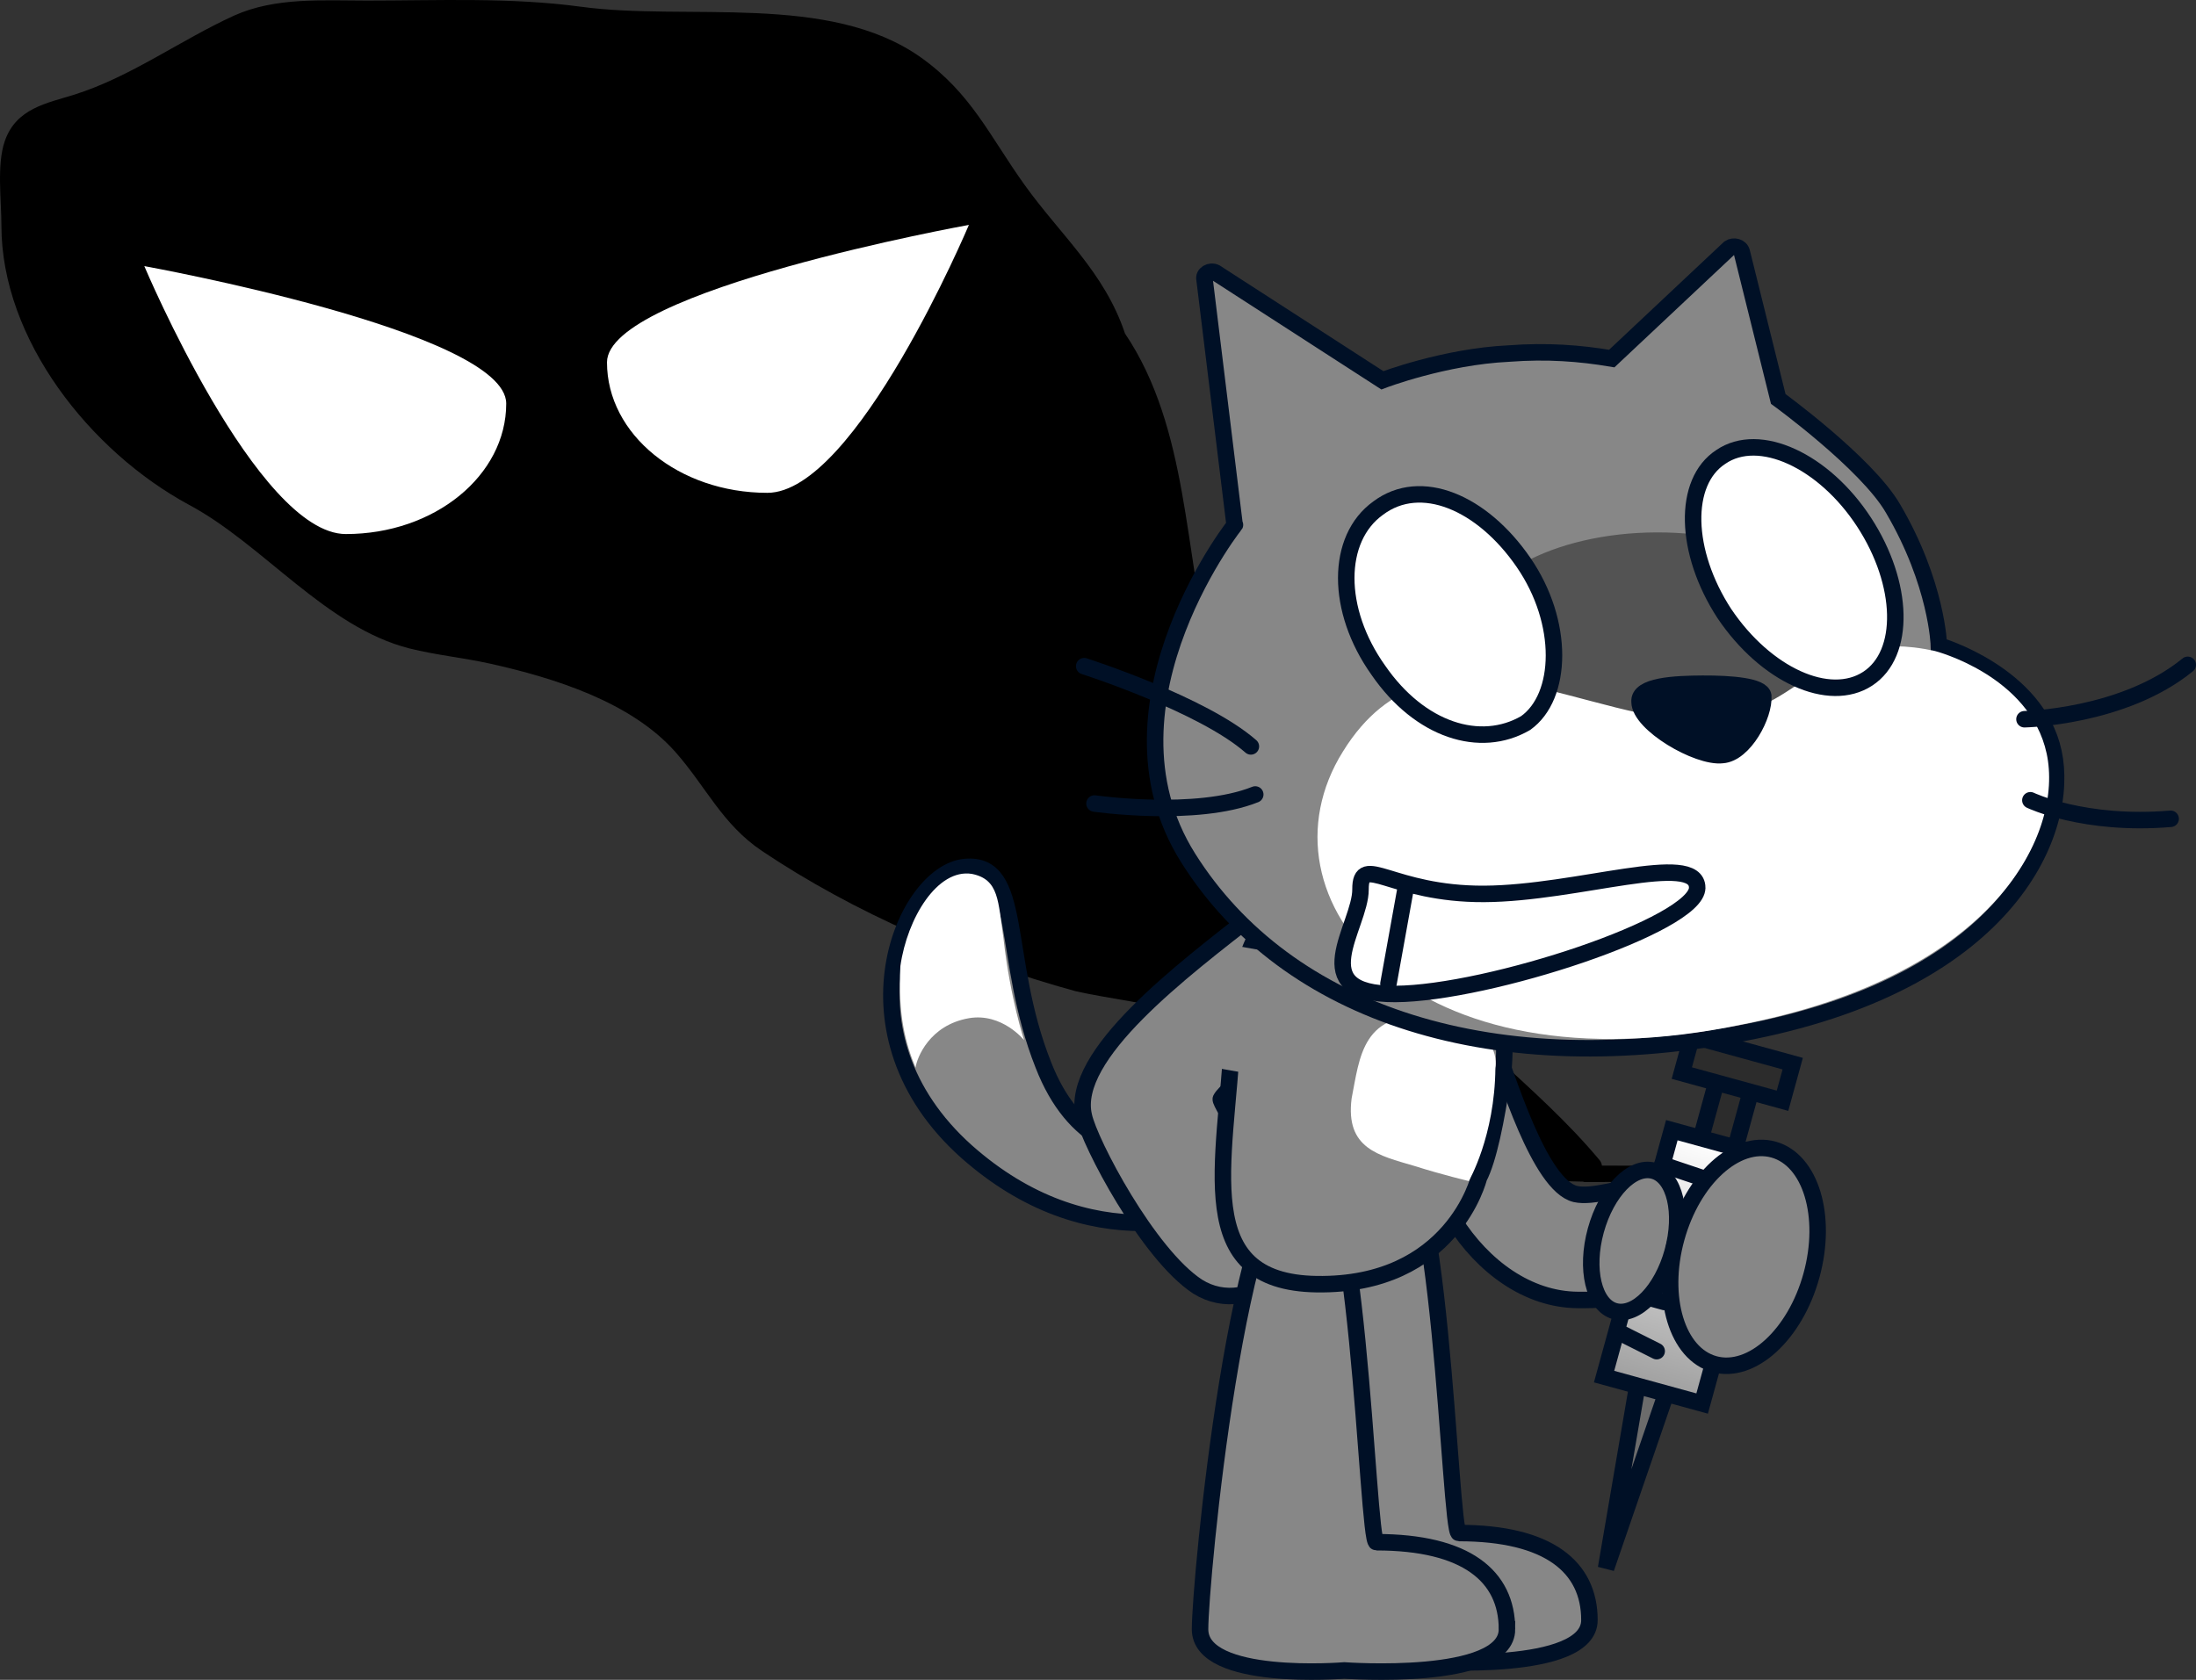 <svg version="1.1" xmlns="http://www.w3.org/2000/svg" xmlns:xlink="http://www.w3.org/1999/xlink" width="159.792" height="122.261" viewBox="0,0,159.792,122.261"><rect x="0" y="0" width="159.792" height="122.261" fill="#333333" stroke="none"/><defs><linearGradient x1="257.882" y1="201.7" x2="252.954" y2="219.636" gradientUnits="userSpaceOnUse" id="color-1"><stop offset="0" stop-color="#ffffff"/><stop offset="1" stop-color="#9f9f9f"/></linearGradient></defs><g transform="translate(-132.665,-118.464)"><g data-paper-data="{&quot;isPaintingLayer&quot;:true}" stroke-miterlimit="10" stroke-dasharray="" stroke-dashoffset="0" style="mix-blend-mode: normal"><path d="M247.819,204.464c-5.084,-0.103 -11.114,-0.539 -15.188,-3.029c-1.742,-1.414 -3.974,-2.519 -5.94,-3.696c-2.815,-1.686 -4.454,-4.161 -7.654,-5.362c-2.474,-0.929 -5.512,-1.183 -8.102,-1.771c-8.007,-2.192 -16.14,-5.721 -22.824,-10.207c-2.913,-1.959 -4.071,-4.685 -6.307,-7.21c-3.234,-3.652 -8.854,-5.395 -13.473,-6.423c-1.912,-0.426 -4.006,-0.637 -5.857,-1.104c-6.087,-1.535 -10.641,-7.557 -16.05,-10.454c-7.187,-3.879 -13.658,-12.037 -13.656,-20.329c0.004,-1.815 -0.354,-4.422 0.247,-6.151c0.827,-2.378 3.039,-2.748 5.016,-3.363c4.11,-1.279 7.756,-3.981 11.669,-5.766c2.996,-1.349 6.435,-1.092 9.653,-1.092c5.185,0 10.437,-0.248 15.583,0.447c7.745,1.053 18.038,-1.031 24.711,3.672c3.697,2.624 5.018,5.722 7.557,9.273c2.62,3.665 5.835,6.379 7.322,10.84c4.65,6.9 4.305,16.034 6.318,24.037c0.46,1.876 1.732,3.452 2.64,5.151c2.998,5.611 6.941,10.587 10.705,15.695c4.342,5.893 10.292,9.785 14.888,15.3c0,0 0.136,0.163 0.148,0.376c0.394,0.002 0.779,0.003 1.152,0.003v0l1.194,0.003c0,0 0,0 0,0c0.329,0.001 0.596,0.268 0.596,0.597c0,0.33 -0.267,0.597 -0.597,0.597l-1.194,0v-0.003h-0.002v-0.001l-0.001,0.001c-0.276,-0.002 -0.556,-0.005 -0.841,-0.008c-0.117,0.007 -0.234,0.011 -0.351,0.011l-1.16,0c0,0 -0.091,0 -0.202,-0.036z" fill="#000000" fill-rule="nonzero" stroke="none" stroke-width="0.5" stroke-linecap="butt" stroke-linejoin="miter"/><g stroke="#001026" stroke-width="1.2"><path d="M241.456,194.602c0.852,2.05 3.191,10.121 5.844,10.764c2.53,0.573 8.787,-3.149 10.426,1.486c1.613,4.539 -4.646,6.296 -10.25,6.225c-7.253,-0.049 -13.081,-9.576 -10.899,-16.979c0.863,-2.607 4.002,-3.643 4.88,-1.496z" data-paper-data="{&quot;index&quot;:null}" fill="#878787" fill-rule="evenodd" stroke-linecap="round" stroke-linejoin="round"/><g data-paper-data="{&quot;index&quot;:null}" fill-rule="nonzero" stroke-linejoin="miter"><g><g><path d="M254.952,206.703l2.862,-10.414l2.507,0.689l-2.862,10.414z" fill="#2c2c2c" stroke-linecap="butt"/><path d="M252.045,217.908l2.299,0.688l-4.815,14.008z" fill="#6c6c6c" stroke-linecap="butt"/><path d="M249.386,218.655l4.929,-17.935l7.135,1.961l-4.929,17.935z" fill="url(#color-1)" stroke-linecap="butt"/><path d="M257.044,204.374l-3.418,-1.147" fill="none" stroke-linecap="round"/><path d="M253.11,206.611l3.033,1.041" fill="none" stroke-linecap="round"/><path d="M252.282,208.873l2.594,1.128" fill="none" stroke-linecap="round"/><path d="M253.782,213.226l-2.121,-0.583" fill="none" stroke-linecap="round"/><path d="M250.48,215.43l2.734,1.373" fill="none" stroke-linecap="round"/></g><path d="M255.042,196.564l0.742,-2.7l7.328,2.014l-0.742,2.7z" fill="#2c2c2c" stroke-linecap="butt"/></g><path d="M254.377,209.552c-0.776,2.822 -2.656,4.766 -4.201,4.342c-1.544,-0.424 -2.168,-3.057 -1.392,-5.879c0.776,-2.822 2.656,-4.766 4.201,-4.342c1.544,0.424 2.168,3.057 1.392,5.879z" fill="#878787" stroke-linecap="butt"/><path d="M264.477,211.291c-1.185,4.314 -4.348,7.205 -7.064,6.459c-2.716,-0.746 -3.957,-4.848 -2.771,-9.162c1.185,-4.314 4.348,-7.205 7.064,-6.459c2.716,0.746 3.957,4.848 2.771,9.162z" fill="#878787" stroke-linecap="butt"/></g></g><g fill-rule="evenodd"><path d="M224.783,200.967c0.6,0.8 3.3,2 -0.2,4.2c-3.6,2.1 -12.7,5 -21.6,-2.9c-9.6,-8.6 -4.5,-20.3 -0.1,-20.7c4.3,-0.4 2.6,6.6 5.7,14.4c4.4,11.3 15.6,4.2 16.2,5z" fill="#878787" stroke="#001026" stroke-width="1.2" stroke-linecap="round" stroke-linejoin="round"/><path d="M205.683,186.767c0.5,4.4 1.5,7.4 1.5,7.4c0,0 -1.6,-2 -4,-1.6c-2.9,0.5 -3.8,2.9 -3.9,3.6c-0.7,-1.7 -1.3,-3.8 -1.1,-7.4c0.5,-3.5 2.7,-7.1 5.2,-6.7c2,0.4 1.9,2 2.3,4.7z" fill="#ffffff" stroke="none" stroke-width="1" stroke-linecap="butt" stroke-linejoin="miter"/></g><path d="M226.445,192.917c-0.532,2.357 -4.443,4.538 -4.948,5.535c-0.101,0.299 2.956,4.875 4.762,7.624c2.601,3.853 -2.542,8.487 -6.45,6.028c-3.608,-2.358 -7.868,-10.479 -8.278,-12.421c-1.038,-4.425 7.155,-10.587 12.527,-14.781" fill="#878787" fill-rule="evenodd" stroke="#001026" stroke-width="1.2" stroke-linecap="round" stroke-linejoin="round"/><path d="M248.32,236.375c0,3.866 -11.833,3 -11.833,3c0,0 -10.5,0.866 -10.5,-3c0,-3.451 2.745,-32.893 7.699,-34.583c3.835,-1.308 4.432,28.249 5.134,28.249c6.535,0 9.5,2.467 9.5,6.333z" fill="#878787" fill-rule="nonzero" stroke="#001026" stroke-width="1.2" stroke-linecap="butt" stroke-linejoin="miter"/><path d="M242.32,237.042c0,3.866 -11.833,3 -11.833,3c0,0 -10.5,0.866 -10.5,-3c0,-3.451 2.745,-32.893 7.699,-34.582c3.835,-1.308 4.432,28.249 5.134,28.249c6.535,0 9.5,2.467 9.5,6.333z" fill="#878787" fill-rule="nonzero" stroke="#001026" stroke-width="1.2" stroke-linecap="butt" stroke-linejoin="miter"/><g fill-rule="evenodd"><path d="M228.467,211.928c-9.186,-0.142 -6.599,-8.705 -6.118,-18.134c0.225,-5.095 2.325,-11.28 8.256,-12.785c3.283,-1.015 4.717,5.143 6.659,4.104c2.934,-1.513 4.463,3.076 4.729,5.72c0,0 0.332,3.942 -0.021,6.217c-0.409,2.855 -0.998,5.797 -1.692,7.126c0,0 -1.917,7.904 -11.812,7.752z" fill="#878787" stroke="#001026" stroke-width="1.2" stroke-linecap="round" stroke-linejoin="round"/><path d="M239.541,204.421c0,0 -1.871,-0.436 -3.961,-1.099c-2.581,-0.762 -5.032,-1.252 -4.564,-4.912c0.589,-2.942 0.743,-6.562 6.054,-5.886c5.044,0.582 4.408,3.657 4.408,3.657c-0.044,5.009 -1.936,8.24 -1.936,8.24z" fill="#ffffff" stroke="none" stroke-width="1" stroke-linecap="butt" stroke-linejoin="miter"/></g><path d="M220.064,195.996l2.115,-8.767l4.898,0.858l-2.115,8.767z" fill="#878787" fill-rule="nonzero" stroke="#001026" stroke-width="0" stroke-linecap="butt" stroke-linejoin="miter"/><path d="M169.5,147.833c0,5.247 -5.223,9.5 -11.667,9.5c-6.443,0 -14.667,-19.5 -14.667,-19.5c0,0 26.333,4.753 26.333,10z" fill="#ffffff" fill-rule="nonzero" stroke="none" stroke-width="0" stroke-linecap="butt" stroke-linejoin="miter"/><path d="M203.167,134.833c0,0 -8.223,19.5 -14.667,19.5c-6.443,0 -11.667,-4.253 -11.667,-9.5c0,-5.247 26.333,-10 26.333,-10z" data-paper-data="{&quot;index&quot;:null}" fill="#ffffff" fill-rule="nonzero" stroke="none" stroke-width="0" stroke-linecap="butt" stroke-linejoin="miter"/><g><path d="M258.506,136.516c0.299,-0.201 0.799,-0.104 0.901,0.296l2.653,10.687c0,0 6.423,4.668 8.34,7.959c3.227,5.484 3.349,9.984 3.349,9.984c0,0 7.11,2.065 8.339,7.759c1.228,5.694 -3.118,16.516 -21.9,20.309c-18.781,3.793 -33.907,-1.232 -41.063,-12.597c-7.156,-11.365 3.976,-25.02 3.38,-24.217l-2.189,-17.889c-0.102,-0.4 0.397,-0.702 0.798,-0.504l12.139,7.84c0,0 4.492,-1.722 9.19,-1.946c2.799,-0.214 5.2,-0.026 7.502,0.363z" fill="#878787" fill-rule="evenodd" stroke="#001026" stroke-width="1.2" stroke-linecap="butt" stroke-linejoin="miter"/><path d="M266.82,164.52c0.02,4.073 -6.064,7.405 -13.588,7.442c-7.525,0.037 -13.641,-3.234 -13.661,-7.307c-0.02,-4.073 6.064,-7.405 13.588,-7.442c7.525,-0.037 13.641,3.234 13.661,7.307z" fill="#535353" fill-rule="nonzero" stroke="none" stroke-width="NaN" stroke-linecap="butt" stroke-linejoin="miter"/><path d="M273.452,165.842c0,0 6.909,1.766 8.137,7.46c1.228,5.694 -3.521,16.018 -22.103,19.71c-24.175,5.12 -35.746,-9.223 -29.099,-19.856c6.647,-10.733 18.192,-1.69 26.589,-2.332c7.197,-0.536 7.966,-6.84 16.476,-4.982z" fill="#ffffff" fill-rule="evenodd" stroke="none" stroke-width="1" stroke-linecap="butt" stroke-linejoin="miter"/><path d="M291.857,166.851c-4.681,3.823 -11.881,3.959 -11.881,3.959" fill="none" fill-rule="evenodd" stroke="#001026" stroke-width="1.2" stroke-linecap="round" stroke-linejoin="round"/><path d="M290.612,178.057c-6.297,0.531 -10.207,-1.349 -10.207,-1.349" fill="none" fill-rule="evenodd" stroke="#001026" stroke-width="1.2" stroke-linecap="round" stroke-linejoin="round"/><path d="M256.563,168.226c2.1,-0.01 4.301,0.179 4.404,0.878c0.107,1.399 -1.379,4.207 -2.979,4.315c-1.799,0.209 -6.011,-2.27 -6.019,-3.87c-0.106,-1.199 2.594,-1.313 4.593,-1.323z" fill="#001026" fill-rule="evenodd" stroke="#001026" stroke-width="1.2" stroke-linecap="round" stroke-linejoin="round"/><path d="M211.556,166.949c0,0 8.614,2.757 12.129,5.84" fill="none" fill-rule="evenodd" stroke="#001026" stroke-width="1.2" stroke-linecap="round" stroke-linejoin="round"/><path d="M224.003,176.287c-4.292,1.721 -11.697,0.658 -11.697,0.658" fill="none" fill-rule="evenodd" stroke="#001026" stroke-width="1.2" stroke-linecap="round" stroke-linejoin="round"/><path d="M268.305,156.468c2.922,4.486 3.048,9.585 0.256,11.399c-2.791,1.814 -7.401,-0.263 -10.424,-4.748c-2.922,-4.486 -3.048,-9.585 -0.256,-11.399c2.791,-1.914 7.501,0.263 10.424,4.748z" fill="#ffffff" fill-rule="evenodd" stroke="#001026" stroke-width="1.2" stroke-linecap="round" stroke-linejoin="round"/><path d="M243.519,159.39c3.022,4.385 2.849,9.786 0.158,11.699c-3.291,1.916 -7.697,0.538 -10.719,-3.847c-3.122,-4.385 -3.098,-9.585 -0.008,-11.8c3.089,-2.315 7.548,-0.437 10.57,3.948z" fill="#ffffff" fill-rule="evenodd" stroke="#001026" stroke-width="1.2" stroke-linecap="round" stroke-linejoin="round"/><path d="M256.162,183.073c0.013,2.692 -15.197,7.7 -21.962,7.734c-6.765,0.034 -2.524,-4.92 -2.538,-7.613c-0.013,-2.692 2.236,0.364 9.002,0.33c6.765,-0.034 15.485,-3.144 15.498,-0.452z" fill="#ffffff" fill-rule="nonzero" stroke="#001026" stroke-width="1.2" stroke-linecap="butt" stroke-linejoin="miter"/><path d="M234.913,183.303l-1.217,6.756" fill="none" fill-rule="nonzero" stroke="#001026" stroke-width="1.2" stroke-linecap="round" stroke-linejoin="miter"/></g></g></g></svg>